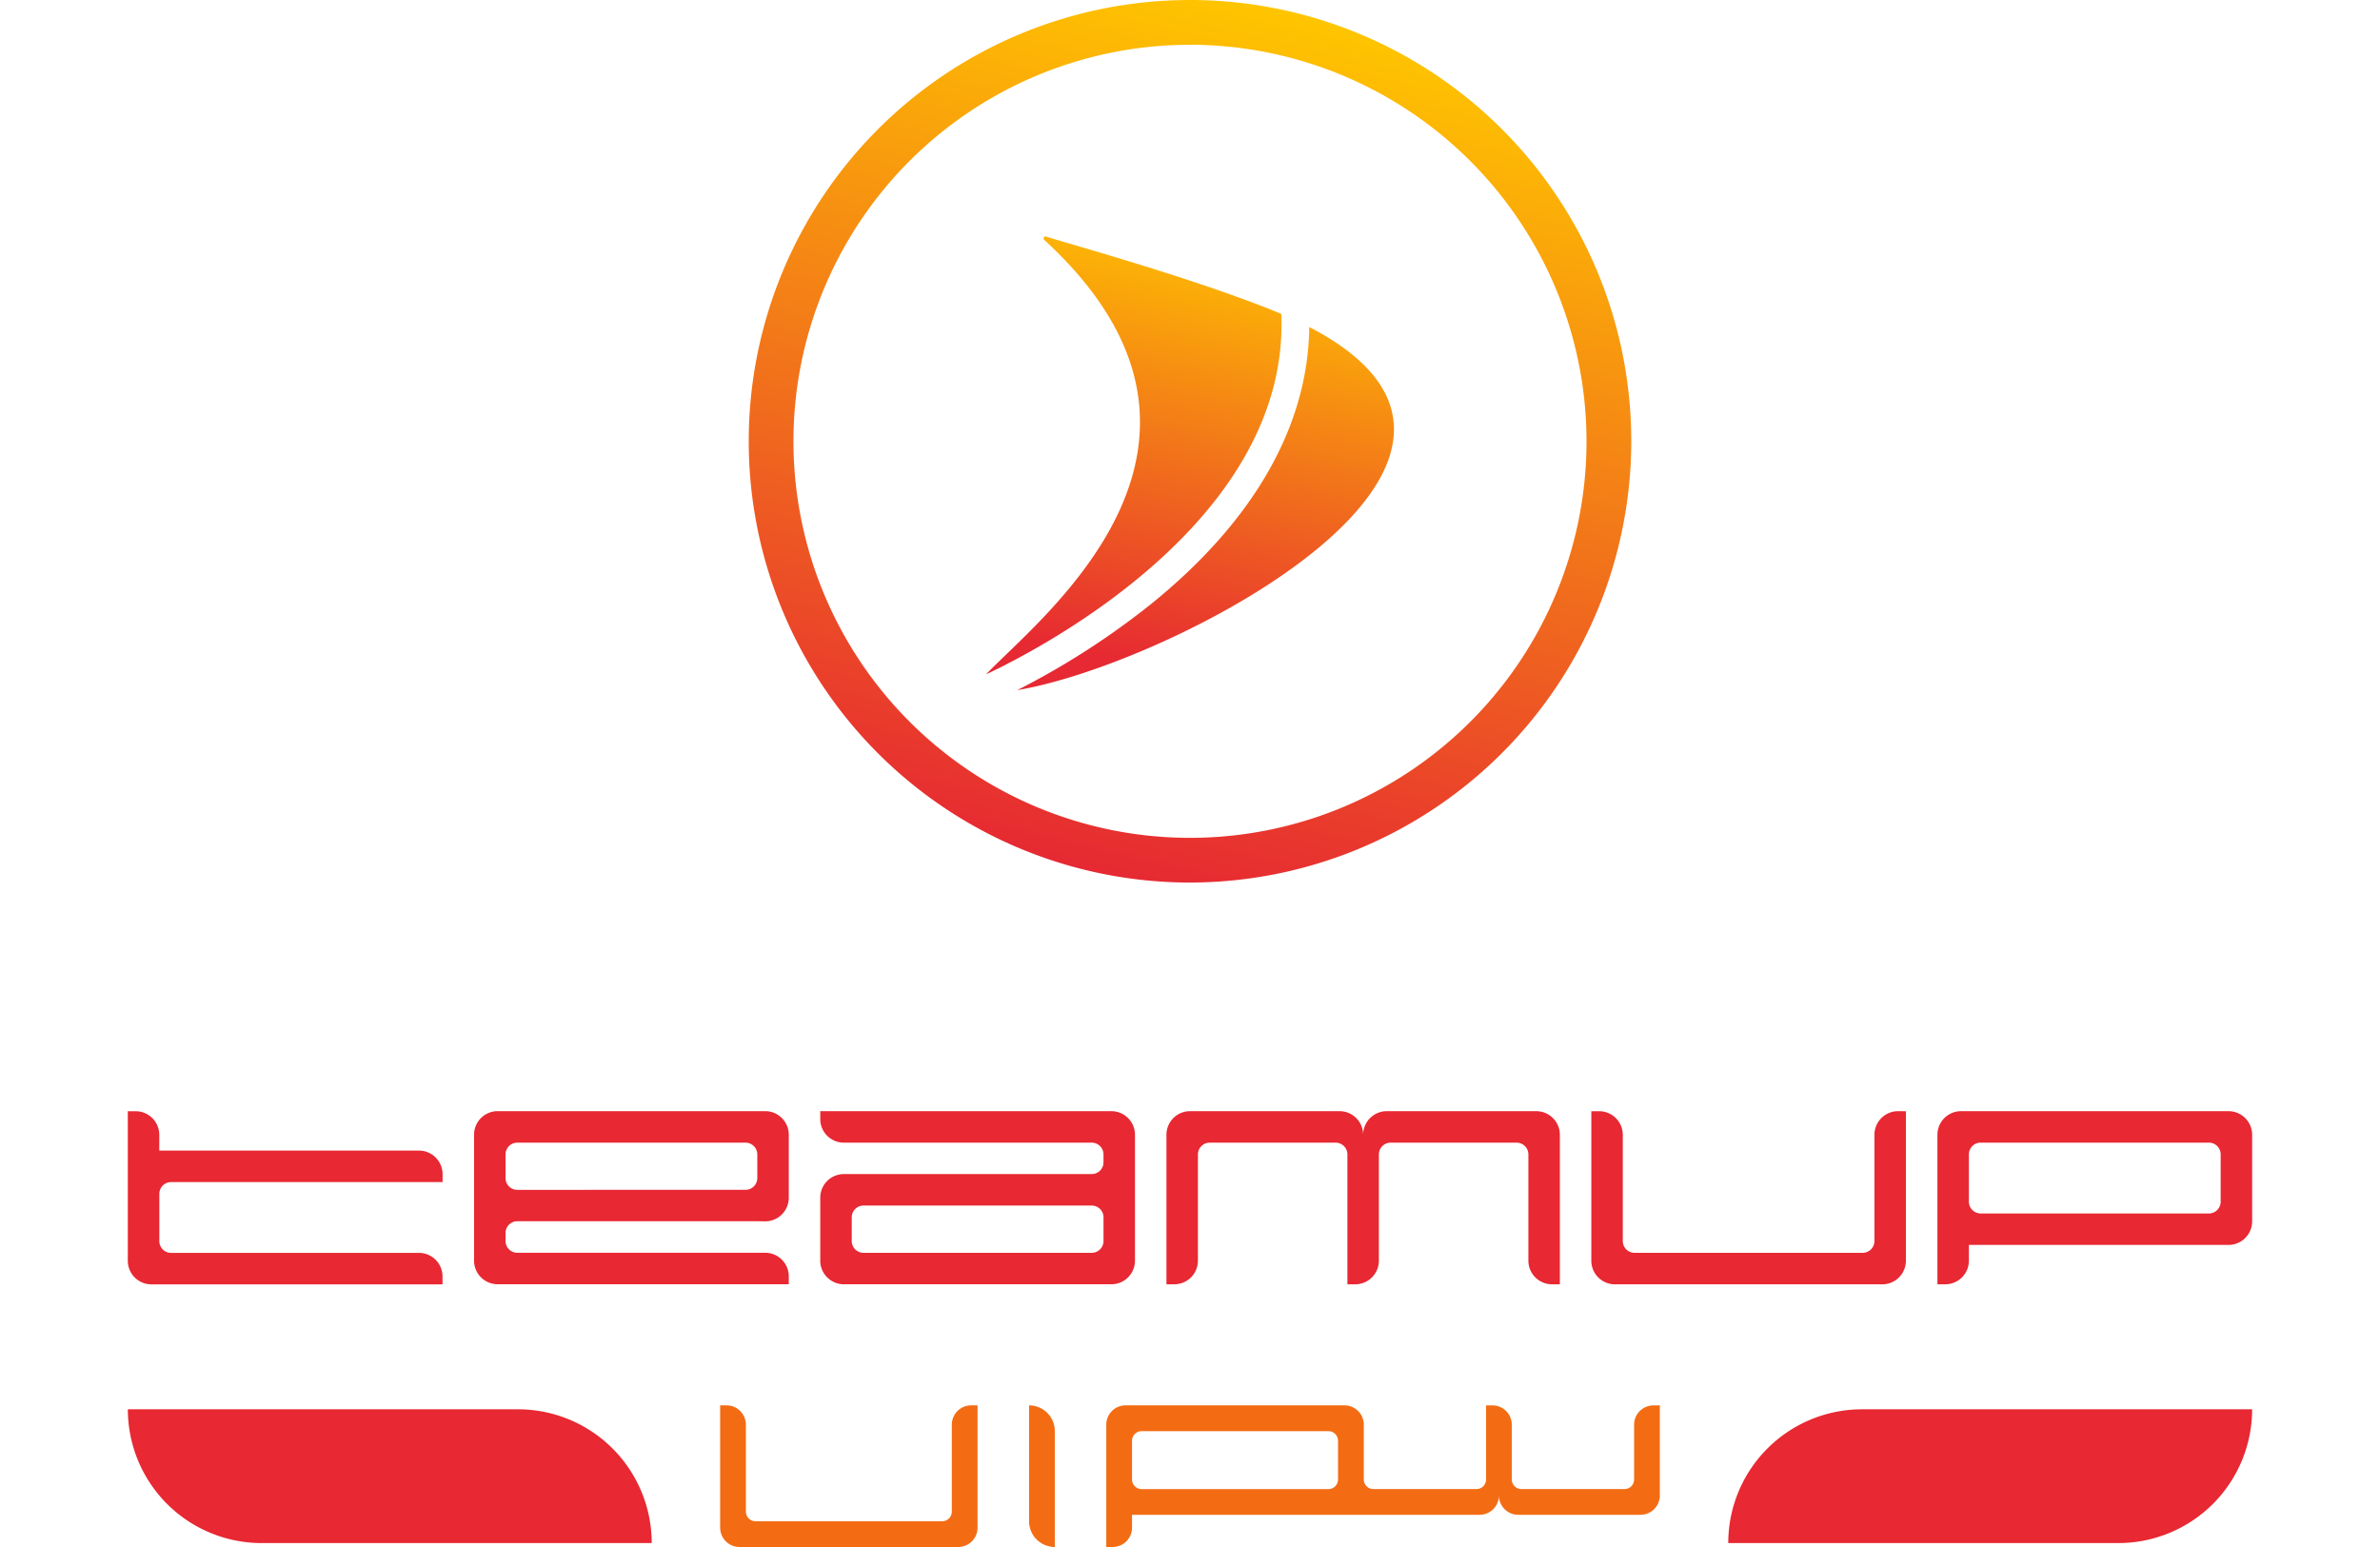 <svg xmlns="http://www.w3.org/2000/svg" xmlns:xlink="http://www.w3.org/1999/xlink" width="100" height="65" viewBox="0 0 202.347 147.358">
  <defs>
    <linearGradient id="linear-gradient" x1="0.385" y1="0.987" x2="0.615" y2="0.013" gradientUnits="objectBoundingBox">
      <stop offset="0" stop-color="#e62932"/>
      <stop offset="1" stop-color="#ffc500"/>
    </linearGradient>
    <linearGradient id="linear-gradient-2" x1="0.373" y1="0.975" x2="0.625" y2="0.019" xlink:href="#linear-gradient"/>
  </defs>
  <g id="Logo" transform="translate(-74.707 -53.713)">
    <g id="Group_7600" data-name="Group 7600" transform="translate(133.847 53.713)">
      <path id="Path_12362" data-name="Path 12362" d="M225.379,137.779a42.033,42.033,0,1,1,42.033-42.033A42.081,42.081,0,0,1,225.379,137.779Zm0-79.8a37.771,37.771,0,1,0,37.77,37.771A37.813,37.813,0,0,0,225.379,57.975Z" transform="translate(-183.345 -53.713)" fill="url(#linear-gradient)"/>
      <path id="Path_12363" data-name="Path 12363" d="M224.872,136.8c4.915-5.221,26.782-21.864,5.554-41.38a.186.186,0,0,1,.16-.328c1.778.59,13.076,3.671,21.24,6.892.4.159.79.32,1.17.481C253.822,122.042,230.15,134.312,224.872,136.8Zm30.785-33.089c-.094,9.39-5.274,18.483-15.067,26.386a74.134,74.134,0,0,1-12.743,8.2C242.352,135.9,280.18,116.427,255.657,103.71Z" transform="translate(-202.266 -72.561)" fill="url(#linear-gradient-2)"/>
    </g>
    <path id="Path_12364" data-name="Path 12364" d="M78.829,254.9h25.857v-.75a2.248,2.248,0,0,0-2.248-2.248H77.7v-1.5a2.245,2.245,0,0,0-2.248-2.248h-.75v14.24a2.246,2.246,0,0,0,2.248,2.249h27.73v-.75a2.245,2.245,0,0,0-2.248-2.248H78.829a1.123,1.123,0,0,1-1.124-1.125V256.02A1.122,1.122,0,0,1,78.829,254.9Z" transform="translate(0 -88.59)" fill="#e82832"/>
    <path id="Path_12365" data-name="Path 12365" d="M163.014,258.641a2.249,2.249,0,0,0,2.249-2.249v-6a2.249,2.249,0,0,0-2.249-2.248H137.533a2.249,2.249,0,0,0-2.249,2.248v11.991a2.249,2.249,0,0,0,2.249,2.249h27.73v-.75a2.249,2.249,0,0,0-2.249-2.248H139.407a1.123,1.123,0,0,1-1.125-1.125v-.753a1.123,1.123,0,0,1,1.125-1.125h22.859v0Zm-23.608-3a1.123,1.123,0,0,1-1.125-1.124V252.27a1.123,1.123,0,0,1,1.125-1.124h21.734a1.123,1.123,0,0,1,1.125,1.124v2.244a1.123,1.123,0,0,1-1.125,1.124Z" transform="translate(-27.6 -88.59)" fill="#e82832"/>
    <path id="Path_12366" data-name="Path 12366" d="M223.592,248.148h-27.73v.75a2.248,2.248,0,0,0,2.248,2.248h23.608a1.123,1.123,0,0,1,1.124,1.124v.745a1.123,1.123,0,0,1-1.124,1.124H198.11a2.248,2.248,0,0,0-2.248,2.248v6a2.248,2.248,0,0,0,2.248,2.248h.75v0h24.733a2.249,2.249,0,0,0,2.248-2.249V250.4A2.249,2.249,0,0,0,223.592,248.148Zm-.75,12.366a1.123,1.123,0,0,1-1.124,1.125H199.984a1.123,1.123,0,0,1-1.124-1.125v-2.253a1.122,1.122,0,0,1,1.124-1.124h21.735a1.123,1.123,0,0,1,1.124,1.124Z" transform="translate(-55.201 -88.59)" fill="#e82832"/>
    <path id="Path_12367" data-name="Path 12367" d="M360,248.148a2.248,2.248,0,0,0-2.248,2.248v10.118a1.123,1.123,0,0,1-1.124,1.125H334.906a1.123,1.123,0,0,1-1.124-1.125V250.4a2.249,2.249,0,0,0-2.249-2.248h-.749v14.24a2.249,2.249,0,0,0,2.248,2.249H358.5a2.249,2.249,0,0,0,2.248-2.249v-14.24Z" transform="translate(-116.676 -88.59)" fill="#e82832"/>
    <path id="Path_12368" data-name="Path 12368" d="M419.073,248.148H393.592a2.248,2.248,0,0,0-2.249,2.248v14.24h.75a2.249,2.249,0,0,0,2.248-2.249v-1.5h24.733a2.249,2.249,0,0,0,2.248-2.248V250.4A2.248,2.248,0,0,0,419.073,248.148Zm-.75,8.619a1.123,1.123,0,0,1-1.124,1.124H395.465a1.123,1.123,0,0,1-1.124-1.124v-4.5a1.123,1.123,0,0,1,1.124-1.124H417.2a1.122,1.122,0,0,1,1.124,1.124Z" transform="translate(-144.268 -88.59)" fill="#e82832"/>
    <path id="Path_12369" data-name="Path 12369" d="M291.664,248.148h-14.24a2.248,2.248,0,0,0-2.248,2.248,2.246,2.246,0,0,0-2.249-2.248h-14.24a2.245,2.245,0,0,0-2.248,2.248v14.24h.75a2.246,2.246,0,0,0,2.248-2.249V252.27a1.122,1.122,0,0,1,1.124-1.124h11.991a1.122,1.122,0,0,1,1.124,1.124v12.367h.749a2.249,2.249,0,0,0,2.249-2.249V252.27a1.122,1.122,0,0,1,1.124-1.124H289.79a1.123,1.123,0,0,1,1.125,1.124v10.118a2.249,2.249,0,0,0,2.248,2.249h.75V250.4A2.249,2.249,0,0,0,291.664,248.148Z" transform="translate(-82.802 -88.59)" fill="#e82832"/>
    <path id="Path_12370" data-name="Path 12370" d="M202.253,299.624a1.839,1.839,0,0,0-1.839,1.839v8.278a.919.919,0,0,1-.92.92H181.718a.919.919,0,0,1-.92-.92v-8.278a1.84,1.84,0,0,0-1.839-1.839h-.613v11.651a1.84,1.84,0,0,0,1.839,1.839h20.841a1.84,1.84,0,0,0,1.839-1.839V299.624Z" transform="translate(-47.221 -112.044)" fill="#f36c14"/>
    <path id="Path_12371" data-name="Path 12371" d="M298.028,299.627a1.839,1.839,0,0,0-1.84,1.839v5.212a.918.918,0,0,1-.919.919h-9.811a.918.918,0,0,1-.92-.919v-5.212a1.84,1.84,0,0,0-1.84-1.84h-.612v7.052a.918.918,0,0,1-.92.919h-9.811a.916.916,0,0,1-.915-.874v-5.261a1.84,1.84,0,0,0-1.839-1.839H247.75a1.84,1.84,0,0,0-1.839,1.839v11.651h.613a1.84,1.84,0,0,0,1.84-1.84v-1.226l33.108,0a1.837,1.837,0,0,0,1.839-1.839,1.84,1.84,0,0,0,1.84,1.839H296.8a1.84,1.84,0,0,0,1.839-1.839v-8.585ZM267.066,307.6H249.283a.918.918,0,0,1-.919-.92V303a.918.918,0,0,1,.919-.92h17.783a.918.918,0,0,1,.919.92v3.679A.918.918,0,0,1,267.066,307.6Z" transform="translate(-78.005 -112.044)" fill="#f36c14"/>
    <path id="Rectangle_2585" data-name="Rectangle 2585" d="M0,0H0A2.453,2.453,0,0,1,2.453,2.453V13.49a0,0,0,0,1,0,0h0A2.453,2.453,0,0,1,0,11.038V0A0,0,0,0,1,0,0Z" transform="translate(160.551 187.58)" fill="#f36c14"/>
    <path id="Rectangle_2586" data-name="Rectangle 2586" d="M12.741,0H49.9a0,0,0,0,1,0,0V0A12.741,12.741,0,0,1,37.161,12.741H0a0,0,0,0,1,0,0v0A12.741,12.741,0,0,1,12.741,0Z" transform="translate(227.152 187.955)" fill="#e82832"/>
    <path id="Rectangle_2587" data-name="Rectangle 2587" d="M0,0H37.161A12.741,12.741,0,0,1,49.9,12.741v0a0,0,0,0,1,0,0H12.741A12.741,12.741,0,0,1,0,0V0A0,0,0,0,1,0,0Z" transform="translate(74.707 187.955)" fill="#e82832"/>
  </g>
</svg>
